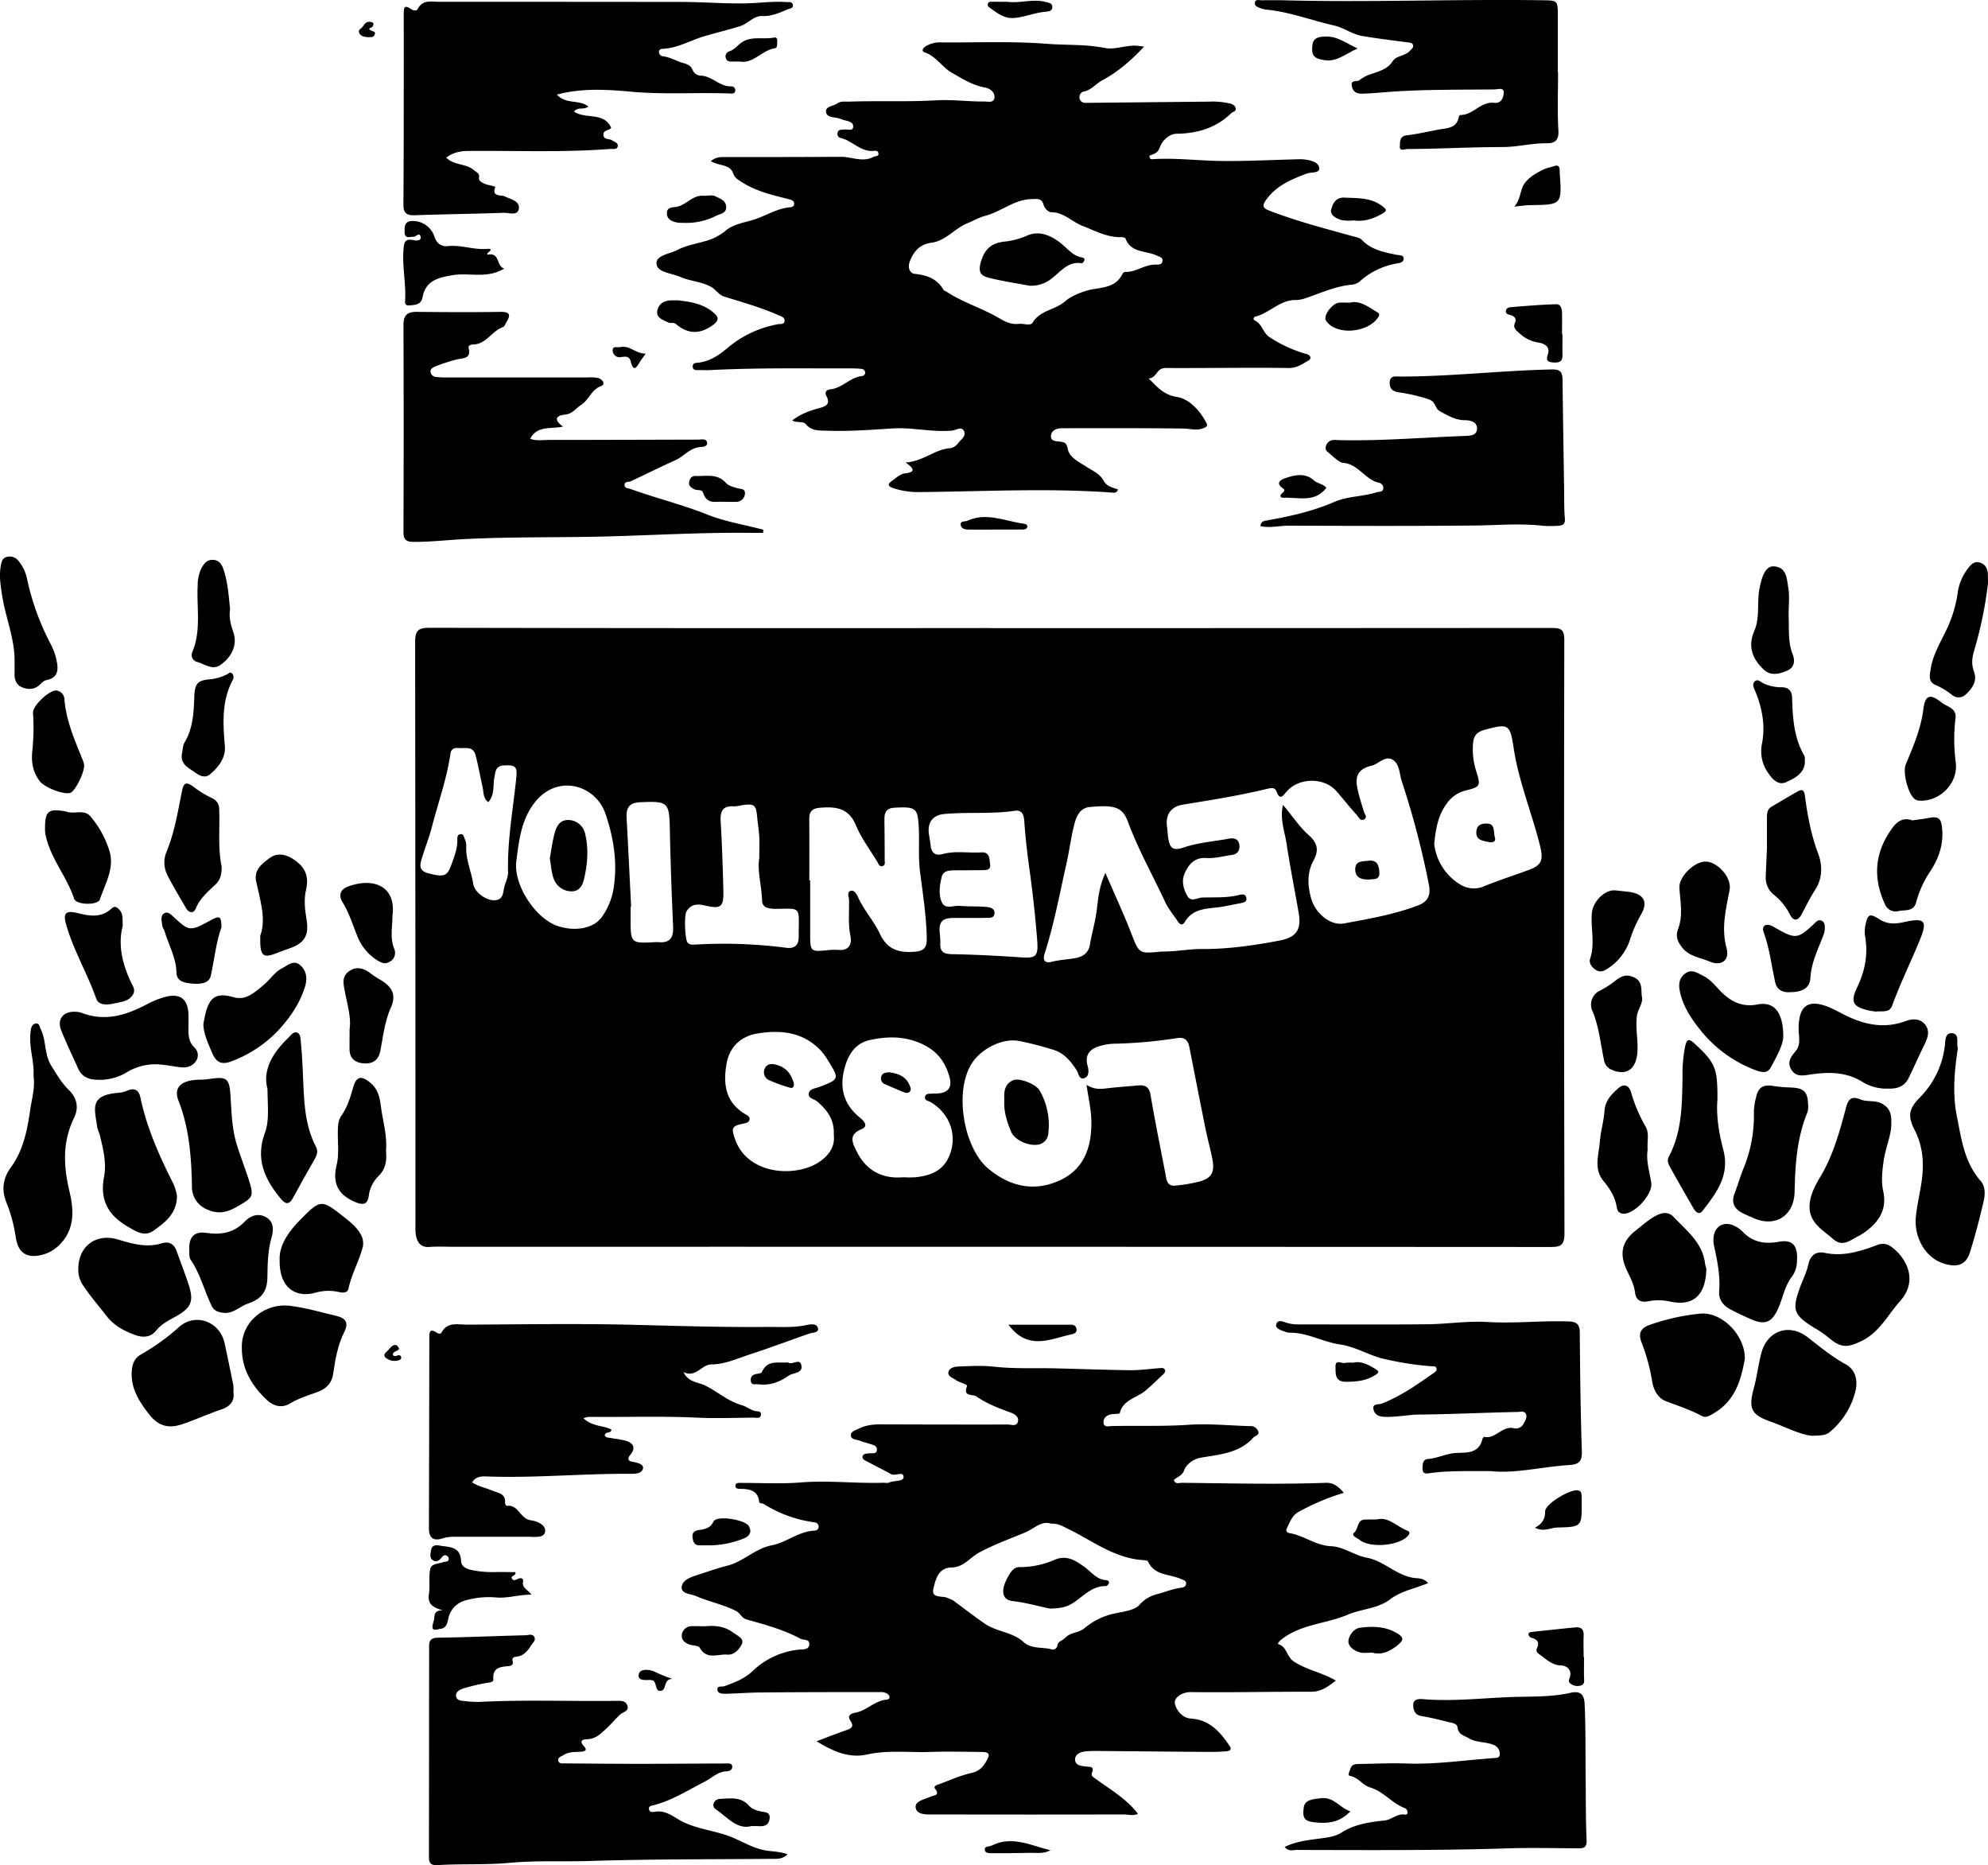 <svg xmlns="http://www.w3.org/2000/svg" viewBox="0 0 868.06 814.28"><title>loss</title><g id="Layer_2" data-name="Layer 2"><g id="Layer_1-2" data-name="Layer 1"><path d="M445.56,307.87q122.71,0,245.45-.08c4.16,0,5.51.7,5.5,5.39q-.25,129.46.08,258.94c0,5.69-2.15,5.93-6.57,5.93q-239.21-.13-478.4-.09c-3.5,0-7-.2-10.49.07-3.9.31-5.42-1.83-6.06-5.09a21.08,21.08,0,0,1-.2-4q0-127.47-.14-254.94c0-5.2,1.41-6.29,6.38-6.28q122.22.24,244.45.11ZM573.66,385c4.18,5,7.24,9.68,11.28,13.25,3.87,3.44,4.44,6.68,2.16,10.88-3,5.45-2.72,11-1.11,16.83,1.69,6.1,8.2,11.94,14.23,10.85,10.93-2,21.92-3.91,32.42-7.87,4.52-1.71,5.57-4.73,4.76-9a374,374,0,0,0-11.87-45.28c-1-3.12-.91-7.14-3.59-9.09-3.23-2.36-6.09,1.13-9.07,2.24-.16.05-.33,0-.49.09-5.46,1.38-7.35,4.09-6.26,9.65.67,3.42,1.79,6.75,2.76,10.11.36,1.22,1.75,2.67.39,3.61-1.77,1.2-2.6-1-3.47-1.93-3-3.31-5.8-6.83-8.73-10.23-5.44-6.29-16.77-6.1-22.07.41-1.47,1.81-2.79,3.31-4,0-.79-2.11-2-2-3.92-1.56-12.3,3-24.8,4.95-37.28,7-5.13.86-7.51,4.49-6.75,9.63.25,1.65.26,3.33.52,5,.75,4.66,2.33,5.53,6.89,4,6.34-2.13,13-2.59,19.55-3.79,1.94-.36,4.2-.18,4.58,2.59.36,2.57-.75,4.18-3.41,4.53-3.63.49-7.3,1.55-10.88,1.31-5.24-.36-7.7,2.68-9.49,6.55-1.57,3.38-.64,7,1.14,10.06,1.61,2.8,4.25.73,6.39.66,5.47-.2,11,.24,16.39-1.19,1.14-.31,2.51-.37,2.9,1.1.49,1.79-.83,2.22-2.26,2.5-2.6.51-5.19,1-7.79,1.51-5.94,1.09-12.86.16-16.72,6.65-1,1.64-2.06,1.37-3,0-1.94-2.9-4.24-5.65-5.7-8.78-5.38-11.58-11.68-22.73-16.14-34.75-2.38-6.43-5.56-7.62-16.67-6.58-4.65.44-6,4.44-6.94,8.13-1.32,5.3-2,10.77-3.18,16.1-3,13.3-5.46,26.74-9.63,39.76-1,3.08.26,4.31,3.1,3.59,3.4-.87,6.89-1,10.31-1.61,3.81-.71,5.8-2.59,6.37-5.92.9-5.23,2.43-10.33,3.05-15.64.56-4.89,1.06-9.92,3.7-15.65,4.06,9.42,7.9,17.68,11.2,26.14,3.55,9.12,3.34,9.2,13,8.24.49-.05,1,0,1.49-.05,5.53,0,10.92-1.13,16.56-1.09,11.2.07,22.53-1.55,33.67-3.67,7.45-1.42,9.76-4.67,8.46-12.2-1.76-10.17-3.8-20.3-5.33-30.5C574.35,396.39,572.28,391.32,573.66,385ZM487.89,507.26c3.35,2.08,5.94,1.87,8.62,1.55,4.62-.55,9.27-.86,13.9-1.28,3.07-.28,4.83.59,5.43,4.12,1.95,11.46,4.27,22.85,6.47,34.27.49,2.58.56,5.71,4.41,5.34a70.67,70.67,0,0,0,9.81-1.62c5.89-1.42,7.48-4,6.29-10.1-.84-4.23-2-8.39-2.87-12.61-2.43-12-4.78-24.07-7.14-36.11-.56-2.85-1.89-4.43-5.15-4a206.5,206.5,0,0,1-26.75,2.47,24.64,24.64,0,0,0-8.33,1.38c-3.57,1.34-5.44,3.93-4.24,8.21.48,1.74.89,4.51-1.26,5.39-2.44,1-2.62-2-3.47-3.31-2.48-3.87-5.34-7.38-9.74-8.85a143.34,143.34,0,0,0-15.18-3.95c-6.87-1.48-15.68,2.8-20,8.47-9.16,12-4.58,37.87,6,46.94,8.4,7.17,18.29,10.35,29.19,6.36,11.71-4.27,16-13.48,16.13-25.42C490.13,519,488.83,513.72,487.89,507.26ZM366.85,418h.37c0,7.66,0,15.32,0,23,0,8.25,0,8.23,8.1,7.43a26.92,26.92,0,0,1,4.49-.07c4.59.34,5.67-2.87,5-6.08-1.11-5.33-.46-10.62-.63-15.91-.05-1.32-1.1-3.45.91-3.84,1.49-.29,2.5,1.6,3.09,2.91,2.56,5.64,6.86,10.28,9.45,15.82,3.09,6.59,7.75,8.36,14.71,7.93,4.79-.29,5.88-1.86,5.79-6.23-.21-9.67-1.72-19.19-2.94-28.74-.95-7.49,0-15-.78-22.44-.58-5.4-2.06-6-10.41-5.51-4.45.25-4.4,3.12-4.35,6.28q.11,8.24.11,16.49c0,.94.36,2.22-.78,2.66-1.53.58-1.91-.94-2.47-1.86-3.18-5.27-7-10.29-9.32-15.91-3.22-7.76-9.09-8.21-15.91-7.62-3,.26-4.5,1.55-4.46,4.73C366.9,400,366.85,409,366.85,418Zm69.71,16.4v0h-7c-4.73.11-6.17,1.73-5.78,6.46a30.68,30.68,0,0,1,.26,4.48c-.22,3.66,1.32,4.8,5,4.87,9.94.18,19.89.68,29.82,1.37,6.79.47,8-.15,7.52-7-.78-10.25-1.9-20.49-3.3-30.68-1-7.09-1.84-14.15-2.33-21.29-.15-2.2-.43-5.56-4.14-5-10.24,1.52-20.57.47-30.82,1.4-5.14.46-7.54,3.9-6.68,9,.27,1.63.54,3.27.73,4.92.38,3.2,2.21,4.4,5.21,3.58,5.58-1.54,11.24-.37,16.85-.74,3.87-.26,3.54,2.95,3.89,5.16.43,2.77-1.95,2.58-3.75,2.61-4.16.08-8.32,0-12.49.09-2.1,0-4.31.49-4.86,2.72-.92,3.71-1.54,7.78.06,11.27,1.47,3.19,5.09,1.26,7.73,1.5,4,.37,8,.11,11.95.51,1.41.14,3.62.68,3.25,3-.32,2-2.2,1.69-3.64,1.72C441.56,434.44,439.06,434.4,436.56,434.4ZM407.85,547.61a50.19,50.19,0,0,0,5.39,0c6.18-.7,11.66-2.51,14.52-8.85,4-8.89.79-18.8-8-24-.94-.56-2.58-.58-2.4-2.1.21-1.83,1.92-1.43,3.16-1.56.83-.1,1.67,0,2.5-.07,4.49-.36,6.24-2.72,5.08-7-1.47-5.48-4.33-10.11-9.23-13.09-8.09-4.93-16.94-5.22-25.87-3.16-5.28,1.22-8.42,5.11-10.12,10.12-3.12,9.2-1.87,17.26,6.09,23.7,1.55,1.26,3.95,3.68.7,5-5.88,2.43-4,6-2.18,9.66C391.71,544.81,398.82,548.4,407.85,547.61Zm-30.32-18.47c.36-6.63-2.86-10.93-7.39-14.72-1.27-1.06-4.06-1.31-3.48-3.6.47-1.89,2.9-2,4.56-2.64,8.73-3.3,8.85-3.51,3.78-11.55a26.54,26.54,0,0,0-3.54-4.78c-7.68-7.69-17.1-8.67-27.28-7C337,486,332,490.72,330.73,497.92c-1.59,9-.54,16.94,8.14,22.14.95.57,2.32,1.17,1.79,2.6-.43,1.19-1.75,1.34-2.92,1.59-4.79,1-5,2-3.31,6.78,5.53,15.6,26.16,16.62,36.31,10.18C375,538.5,378.21,534.51,377.53,529.14ZM639.71,402.08a23.93,23.93,0,0,0,11.45,17.78,11.24,11.24,0,0,0,10.54.61c6.31-2.54,12.8-4.64,19.2-7,5.63-2,6.57-4.3,5.08-10.32-3.57-14.49-9.41-28.34-11.63-43.23-1.54-10.29-2.43-10.4-12.49-7.7-3.51.94-5,2.64-5.21,6.15a31.51,31.51,0,0,0,1.5,12.28c1.92,6,1.62,6.58-4.68,8.09a14.39,14.39,0,0,0-8.39,5.85C641.37,389.64,640.37,395.52,639.71,402.08ZM239,408.9c-1.79,10.49,8,25.44,17.61,28.88,7.46,2.66,16,1.45,19.69-3.87a29.39,29.39,0,0,0,4.9-11.38c2.08-11.51.34-22.84-3.39-33.68-4.34-12.62-21.07-17.54-30.94-4.76C241.41,391.19,240.24,399.1,239,408.9Zm-12.35-25.07c-2.33-1.76-1.95-4.28-2.44-6.46-1.06-4.69-1.89-9.44-3.11-14.09-1.07-4.08-4.65-2.83-7.5-3.06-1.93-.16-3.15.38-3.47,2.55-1.59,11-5.42,21.5-8.18,32.24-1.13,4.37-2.83,8.5-4.1,12.77-.79,2.63-2.16,5.85,2.55,7.09,6.69,1.76,8.25,1.45,10-3.31,1.32-3.59,2.76-7.14,2.76-11.07,0-1.09-.17-2.58,1.48-2.67,1.25-.07,1.41,1.25,1.76,2.12a7,7,0,0,1,.67,2.87c-.39,5.78,2.11,11,3,16.6.6,3.88,5.85,7.61,9.69,7.25s3.28-4,4.1-6.5c.62-1.89,1.49-3.86,1.44-5.78-.34-13.85,2.18-27.43,3.6-41.12.53-5.09-.44-5.69-5.46-5.45-3.64.18-3.63,2.72-4.09,5.15C228.63,376.58,229.56,380.62,226.67,383.83ZM345,408.26c0-3.88.12-6.54,0-9.2s-.64-5.59-.89-8.4c-.5-5.7-1.16-6.26-6.72-5.48a16.7,16.7,0,0,1-3.45.5c-5.15-.37-6.06,2.37-5.79,6.84.6,9.94.93,19.91,1.16,29.86.17,7.19-.93,8.24-7.94,6.61-3.57-.83-6.2-.65-8.13,2.51-1.17,1.92-.65,12.48.46,13.68.91,1,2.08.9,3.24.85a212.32,212.32,0,0,1,39.77,1.38c3.43.49,5.51-.9,5.5-4.6,0-13.88,1.62-12.45-10.45-12.39a11.26,11.26,0,0,1-2.95-.38,3.11,3.11,0,0,1-2.58-3.18C346,420.24,344.06,413.73,345,408.26Zm-55.91,21.29h-.28v5c0,11,0,11,11,10.4a6.68,6.68,0,0,1,1,0c5,.53,6.8-1.77,6.57-6.72-.64-14.09-1.15-28.19-1.43-42.3-.23-12-.66-12.6-12.81-12.06-4.8.21-6.34,2.16-6.06,7C287.78,403.75,288.39,416.65,289.05,429.55Z" transform="translate(-13.46 -33.63)"/><path d="M515,198.85c3.89,3.82,6.51,7.15,12.32,8.07,5.45.86,10.2,6,13,11.55.64,1.27-.39,1.69-1.37,2.09-2.93,1.2-5.84.2-8.78.17-17.66-.23-35.32-.15-53-.14-2.37,0-4.64.93-4.81,3.38s2.49,2.26,4.16,2.5c2,.29,2.69.68,3.18,3.16.75,3.8,4.94,5.68,7.91,7.64s6.1,3.12,7.88,6.41c1.26,2.33,3.87,2.83,6.12,3.64a1.8,1.8,0,0,1-2.06,1.41c-28.25-2.11-56.52-.5-84.78-.27a34.22,34.22,0,0,1-11.28-1.72c-2.48-.83-2.56-1.8-.44-3.24,1.78-1.21,3.35-2.94,5.55-3.2,3.75-.44,5-1.5.27-4.74,7.89-.52,12.85-5.89,19.66-6.26a5.36,5.36,0,0,0,3.25-2.15c1.16-1.52,3.49-3,2.74-5-1-2.74-3.51-.71-5.27-.54-8.68.84-17.2-1.47-25.89-.93-9.44.58-18.88,1.33-28.36,1-3.49-.14-7,.33-9.64-2.82-1.29-1.54-3.55-.41-6-1.64,3.79-3,7.92-4.33,12-5.46,3-.83,4.69-1.85,3-5.1-1.06-2,.06-2.87,1.77-3.06,5.14-.56,8.5-5.2,13.61-5.79a1.5,1.5,0,0,0,1.5-1.65,1.77,1.77,0,0,0-1.76-1.49,44.63,44.63,0,0,0-4.48-.2c-20.48.05-41-.33-61.43.74-1.49.07-3,0-4.5,0-1.28,0-3.06.33-3.13-1.52s1.73-1.59,3-1.79c4.84-.75,8.49-3.25,12.3-6.44a46.78,46.78,0,0,1,22-10.29c1.08-.19,2.65.24,2.81-1.37s-1.39-2-2.6-2.52c-7.68-3.44-15.77-5.67-23.76-8.16-2.42-.76-3.52-2.94-5.54-4.13-4.26-2.49-9.25-2.52-13.65-4.46-3.74-1.65-10-1.93-10.37-5.62-.44-3.86,5.72-4.38,9.13-6.15,3.58-1.86,7.52-2.56,11.35-3.64a23.77,23.77,0,0,0,9.69-4.76c2.92-2.53,7.23-3.43,10.82-4.38,5.81-1.53,10.83-5.12,16.84-5.81,1-.11,2.2-.17,2.27-1.45.07-1.44-1.11-1.82-2.32-2.12-7.27-1.84-14.59-3.47-21-7.77-1.53-1-2.62-1.55-3.34-3.58-1.41-4-6.2-3.13-9.73-5.25a7.46,7.46,0,0,1,4.68-1.8c17.41,0,34.82,0,52.23-.11,4.72,0,9.44,2.57,14.18,0,.79-.42,2.28,0,2.1-1.48s-1.46-1.12-2.42-1.08c-5.57.27-9.08-4.53-14.09-5.67a1.82,1.82,0,0,1-1.31-2.36c.39-1.52,1.78-1.14,2.89-1.31,1.37-.21,3.62.79,3.88-1,.33-2.21-2-2.62-3.78-3.08-1-.24-1.87-.7-2.84-.91-2.07-.45-5.09-.38-5.22-2.79S377.29,80,379,78.82s3.53-.76,5.35-.82c12.64-.43,25.28.16,37.94-.57,6.84-.39,13.9.56,20.88.51,1.66,0,4.29.78,4.53-1.7.22-2.33-1.94-4-4.09-4.39-5.41-.95-9.85-3.79-14.47-6.42-4.3-2.46-6.84-7.11-11.73-8.87-2-.71-.81-2.08.49-2.87a12.32,12.32,0,0,1,6.71-1.55c15.33.14,30.72-.59,46,.62,8.37.66,16.85.13,25.24,1.81,4.69.94,9.75-1.55,14.76-.9L513,54c-5.6,6-11.33,11-18.34,14.75-2.72,1.44-4.64,4.27-8.09,4.85a2.56,2.56,0,0,0-1.64,3.26c.72,2,2.59,1.68,4.25,1.66L541.63,78a31.91,31.91,0,0,1,8.93.85c1.14.31,2.3.84,2.47,2.17s-1.25,1.34-1.92,2c-6.65,6.48-14.76,8.88-23.88,9-3.6.06-6.54,3.55-7.31,5.9-1,2.92-2.92,2.85-4.5,3.71-.1,1.13.41,1.56,1.12,1.51,10.05-.67,20,.64,30.05.77,11,.14,21.95-.45,32.92-.72a23.09,23.09,0,0,1,3,0c2.86.32,6.58,1,7,3.69.35,2.52-3.62,1.8-5.61,2.57-6.65,2.58-13.09,5.19-17.51,11.33-2.09,2.9-1.39,3.78,1.55,4.9,12.33,4.73,25.09,8,37.79,11.52a4.84,4.84,0,0,1,2.22,1c4.14,4.46,9.72,5.53,15.28,6.67,1.25.26,3.14-.05,3.13,1.68s-1.84,1.89-3.36,2.18a32.38,32.38,0,0,0-15.13,7.16,6.57,6.57,0,0,1-3.86,2c-6.12.51-11.78,2.79-17.48,4.85-2.36.86-4.67,1.9-7.21,1.86-7-.1-11.48,5.72-17.76,7.28-.71.17-1,1.32-.34,1.59,3.38,1.48,3.62,5.54,6.8,7.5a57.87,57.87,0,0,0,16,7.25c1.47.39,2.49,1.82.7,2.85-2.63,1.51-5,3.28-8.58,3.23-18-.26-36,.11-53.93,0C518.39,194.35,518.53,198.78,515,198.85ZM458.61,175c1.95-.11,4.82,1,5.74-.51,3.28-5.47,9.88-5.5,14.23-9.33,2.21-2,5.62-3.41,8.78-4.45,5.71-1.88,12.9-.56,16.25-7.56a1.62,1.62,0,0,1,1.2-.81c4.64.2,8.37-3.2,13-3.18,1.28,0,3,.22,3.25-1.52s-1.4-1.89-2.57-2.46c-4.66-2.23-11.24-1-13.6-7.47-.13-.36-1.19-.55-1.81-.54-6.21.17-11.42-2.78-17-4.94-4.58-1.78-8.07-5.91-13.49-5.94-1.4,0-3-1.63-3.46-3.3-.83-2.94-2.89-2.47-5.14-2.44-7.63.11-13.32,5.51-20.34,7.31-2.58.66-5.18,2.19-7.65,3.18-5.67,2.26-9.55,7.72-15.77,8.55-5,.67-7.64,3.52-9.44,8-1.18,3,0,5.38,2.08,5.6,5.37.58,9.78,2.07,12.56,7,.21.38.86.48,1.27.75,7.25,4.8,15.69,7.24,23.1,11.64C452.65,174.27,455.3,175.46,458.61,175Z" transform="translate(-13.46 -33.63)"/><path d="M370,793.85c4.57-1.72,8.67-3.33,12.82-4.78,2.17-.76,3.79-1.42,2-4.15s.82-3.3,2.4-3.61c4.81-.95,8.16-5.13,13.2-5.61,2.07-.2,1.72-1.79.3-2.72a5.49,5.49,0,0,0-2.84-.6c-17.31,0-34.63,0-51.94.17-5.24,0-10.47.46-15.71.56-1.41,0-3.48-.06-3.52-1.88s2.05-1,3.19-1.47c4.34-1.66,8.44-3,12.24-6.61a34.18,34.18,0,0,1,20.12-9.31c1.77-.18,4.21.21,4.55-2.07.4-2.7-2.43-1.94-3.89-2.73-7.43-4-15.53-6.13-23.58-8.41-2-.57-2.67-2.75-4.57-3.71-5.6-2.83-11.78-4-17.46-6.48-2.31-1-6.4-.91-6.19-3.9s3.75-4.29,6.66-5.22c4.43-1.42,8.83-3,13.33-4.15,7-1.77,12.09-7.48,19.24-8.85,6.45-1.24,11.69-6,18.46-6.41,1.05,0,2-.41,2.1-1.65a1.91,1.91,0,0,0-1.84-2,55.18,55.18,0,0,1-22.12-8c-.63-.4-1.91-.08-2-1.06-.61-4.91-4.15-5.45-8-5.55-1,0-2.36,0-2.36-1.22,0-1.64,1.62-1.37,2.7-1.38,8.57,0,17.18.49,25.7-.19,12.08-1,24.09.51,36.14.12.83,0,1.79.26,2.47-.06,2.18-1,6.39-.38,6.4-2.37,0-2.85-3.59-.33-5.4-1.31-3.78-2.05-7.62-4-11.41-6-.74-.39-1.39-1.06-1-2,.5-1.11,1.63-.92,2.6-1.08,1.34-.22,3.45.55,3.57-1.62.09-1.79-1.82-2.12-3.24-2.57s-2.89-.81-4.28-1.36-3.88-.33-3.84-2.42c0-1.73,2.26-2.2,3.7-2.92,3.06-1.54,6.36-1.8,9.74-1.78q27.48.11,55,.07c1.6,0,4.13,1.1,4.55-1.54.33-2.09-1.76-3.15-3.45-3.76-5.16-1.88-10.29-3.85-14.82-7-1.54-1.06-5.9.3-4-4.45.34-.86-3.35-1.52-4.9-2.68-1.26-.94-3.56-1.53-3.24-3.37.35-2,2.71-2.46,4.43-2.53,5.15-.19,10.38-.51,15.48.08,9,1,18,.51,26.95.73,11,.27,22,.69,32.93.81,4.13,0,8.27-.6,12.41-.9.8-.06,1.75-.26,2.26.57s-.13,1.6-.71,2.16c-2.58,2.43-5.11,4.9-7.83,7.19-3.68,3.09-9.69,3.84-11.07,9.7-.11.44-2.44.31-3.73.52-2.07.34-3.52,1.7-3.37,3.69.16,2.17,2.3,1.48,3.62,1.45,11.15-.24,22.29.21,33.46-.55,8.92-.62,17.94.36,26.91.58a3.47,3.47,0,0,1,3.54,2.26c.59,1.78-1.39,1.89-2.19,2.79-6.19,6.9-14.86,7.31-23.06,8.77-3.45.62-6.3,3.2-7.06,5.37-.94,2.71-3.12,2.89-4.51,4.36.67,2,2.26,1.19,3.36,1.2,21,.2,42,.78,63,0,3.36-.11,5.5,1.6,7.82,4.38a100.71,100.71,0,0,0-19.69,8.29c-3,1.61-3.9,4.72-5.28,7.45-.42.82.25,1.67,1.19,1.83,6.36,1,11.47,5.47,18.38,5.74,5.19.21,10.14,4,15.42,5,7.54,1.42,12.8,7.6,20.38,8.8,1.93.31,4.38-.08,6.43,2.3-5.68,2.4-11.73,3.39-16.48,7-5.53,4.24-12.58,4.2-18.59,6.77-9.5,4.06-20.48,4.1-28.95,10.83-.83.66-2,1.86-1.25,2.11,3.68,1.21,3.47,5.4,6.55,7.46,5.65,3.76,12.34,4.83,18.45,8.39-3.46,2.6-6.37,4.88-10.78,4.87-17.49-.06-35,.37-52.47.15-4.23-.06-7.46,2.61-7.07,4.89.44,2.57,3,6.41,7,6.67,8.16.53,12.83,5.81,16.94,12,1.05,1.56,0,2.16-1.3,2.27-2.49.2-5,.31-7.48.29-16.33-.11-32.65-.28-49-.42-1.5,0-3,0-4.5.11-2.46.17-5.19,1-5.23,3.6s2.77,2.87,4.94,3.1c1.68.17,3.6-.07,2.44,2.71-.59,1.41.61,1.9,1.59,2.63,6.35,4.68,13.35,8.59,18.49,15.29-2.11,1-4.25.28-6.28.28q-40.49.09-81,0h-1.5c-3.16,0-7.58.35-8.24-2.77s3.83-3.76,6.46-5c1.42-.65,4.29-.45,2-3.41-.67-.86.08-1.45,1-1.77,5-1.77,9.87-4.07,15-5.2,3.92-.86,5.59-3.54,7-6.35s-1.27-2.76-3-2.78c-7.5-.09-15-.27-22.5,0-9.1.26-18.22-.9-27.31,1.12C384.17,801.36,377.26,798.27,370,793.85Zm102.42-95c-4.31-1.43-7.38,2.18-11.12,3.75-6.85,2.88-13.91,5.38-20.4,8.92-3.94,2.15-6.69,6.37-11.85,6.44-5.95.09-7.09,5.33-8,9.22-1.1,4.63,4.08,2.9,6.36,4.19a18.79,18.79,0,0,1,2.27,1c4.54,3.37,9,6.81,13.68,10.06,5.27,3.7,12.15,3.67,16.92,8,3.57,3.28,8.15,2.15,12.22,3.26a2,2,0,0,0,2.66-1.61c.29-2,2.26-2.15,3.19-3.19,2.44-2.69,6.12-2.26,8.75-4.48a29.7,29.7,0,0,1,12.7-6.27c3.91-.9,8.86-1.29,11.21-3.85a14.82,14.82,0,0,1,7.94-4.72c3.32-.92,6.54-2.23,10-2.71,1.12-.15,2.48-.39,2.42-2,0-1.22-1.15-1.34-2.06-1.77-5-2.36-11.68-1.4-14.6-7.75-.24-.53-1.81-.55-2.78-.63-12-1-21.46-8.34-31.73-13.41C477.73,700.18,475.69,698.66,472.44,698.86Z" transform="translate(-13.46 -33.63)"/><path d="M311.91,632.67c2.11,4.5,6.25,4.32,9.3,5.79,5.49,2.64,10,6.92,16.09,8.63,1.85.52,3.69,2,5.77,2.56,1.06.27,2.76-.08,2.66,1.53-.13,2-2,1.36-3.17,1.37-8.33.08-16.67.39-25,0-15.66-.74-31.31-.15-47-.33a11.92,11.92,0,0,0-2.37.56c3.71,3.61,8.35,3.14,12.18,4.89.21,2.07-2.87.62-2.82,2.79.17.15.47.62.84.69,2.61.5,5.28.76,7.86,1.38,4,1,4.87,3.36,2.47,6.21-1.3,1.55-1.28,2.74,1,3.12,2,.34,4.87,1,4.5,2.86-.49,2.44-3.57,2.37-5.92,2.36-20.63-.11-41.22,1.89-61.86,1.17-2.45-.09-5-.25-6.83,2.55,2.68,1.81,5.81,2.34,8.63,3.56,2.56,1.1,6.2,1.24,5.74,5.56,0,.38.56,1.19.77,1.16,5.12-.74,5.8,5.69,10.45,6.28,2.56.33,6.94,2,6.23,5.2-.6,2.71-4.86,2-7.64,2-10.49,0-21,0-31.49,0a18.6,18.6,0,0,0-5.89.79c-3.8,1.2-5.67-.45-5.66-4.44q.12-41.73.17-83.47c0-2.26.34-3.89,3.08-2.07.72.49,1.84.85,2.24.07,2.57-4.88,7.16-3.46,11.07-3.48,24.49-.13,49-.53,73.47.09,19.54.49,39.07,1.11,58.6.9,5.45,0,10.95.36,16.38-.84,1.72-.38,4.35-.7,4.84,1.29.54,2.17-2.14,1.92-3.59,2.42-8.77,3-17.46,6.32-26.23,9.17-5.34,1.73-10.75,4.3-16.67,4.33C319.81,629.3,317.4,635.34,311.91,632.67Z" transform="translate(-13.46 -33.63)"/><path d="M256.63,74.92c3.95,4.45,9.75,2,13.74,5.22-2.09,1.67-4.53-.07-6.25,2.21,5,3.47,12.94,0,16.19,7-.73,1.42-3.39.92-3.37,3,0,2.45,2.48,1.68,3.74,2.53,1.07.73,2.87,1.09,2.5,2.67s-2.17,1-3.43,1.12c-20.45,1.57-40.94.69-61.41.86-3.57,0-6.89.5-10,2.93,3.4,3.5,8.62,2.43,12.05,5.47,1.13,1,2.62,1.26,2.2,3.22a1.78,1.78,0,0,0,.37,1.36c1.85,1.9,4.53,1.81,6.81,2.7-1.47,3.47.86,3.7,3.28,3.91a5,5,0,0,1,1.4.52c2.53,1.14,6.22,2,5.52,5.33-.64,3-4.28,1.49-6.56,1.57-12.95.45-25.9.61-38.85,1.06-3.61.12-5-.93-4.94-4.76.17-27.81.15-55.62.14-83.43,0-2.45.34-3.75,3-1.93,1,.69,2.49,1.21,3.13,0,2.17-4.1,5.9-3.07,9.26-3.07q52.71,0,105.42.06c9.62,0,19.23.82,28.83.62,5.8-.12,11.59-1,17.41-.56,1.09.07,2.64-.26,2.88,1.27s-1.41,1.51-2.4,1.94c-3.51,1.51-6.94,3.07-11,2.89-3.75-.17-6.06,3.27-9.61,4.4-5.78,1.84-11.76,3.14-17.53,5C314,51.84,309,54.52,303.43,54.9c-.95.06-2.2.05-2.24,1.4a2,2,0,0,0,2,1.94c3,.43,5.61,2.06,8.46,2.86,1.87.53,3.38,1.08,4.24,3a3.86,3.86,0,0,0,3.44,2.55c5,.08,8.32,4.89,13.45,4.68a1.7,1.7,0,0,1,1.72,2c-.24,1.34-1.51,1.15-2.42,1.12-14.11-.53-28.21.51-42.37-.73C278.92,72.74,267.87,71.94,256.63,74.92Z" transform="translate(-13.46 -33.63)"/><path d="M357.33,843.18c-2.18,2.24-4.56,2-6.85,2-26.31.25-52.64.08-78.93.92-11.81.39-23.68-.27-35.42.81-10.49,1-20.95.35-31.39,1-3.26.2-4-.82-4-3.81.08-30.15.06-60.31.1-90.47,0-2.47-.32-4.91,3.67-5,12.78-.18,25.56-.75,38.34-1.06,1.34,0,3.24-.92,4,.93.58,1.38-.81,2.42-1.49,3.51-1.43,2.3-3.09,4.37-6,4.86-1.13.19-2.5.15-2.06,2s-.86,2.08-2,2.19c-3.61.33-6.87.7-6.41,5.78.12,1.42-2,1.33-3.28,1.6a81.2,81.2,0,0,0-10.07,2.44c-1.28.45-3.42,1.44-2.87,3.56.45,1.74,2.29,1.72,3.77,1.86a46.55,46.55,0,0,0,6.46.36c19.81-1,39.64-.2,59.46-.45,2,0,4.3-.32,5.06,2.13s-1.89,2.66-3.11,3.78c-2.19,2-4.05,4.36-6.29,6.38-2.44,2.2-4.4,4.24-7.91,4.44-1.28.07-4.41.09-1.58,3.18,1.9,2.07-.56,2.25-1.89,2.32-2.51.12-5,0-7.23,1.49-.89.61-2.47.87-2.2,2.35s1.8,1.21,2.9,1.22c10.81.1,21.63.2,32.45.2,12.65,0,25.3-.12,37.95-.15,1.1,0,2.62-.26,2.69,1.41.06,1.45-1.36,2-2.43,2-4,.15-6.5,3-9.7,4.58-7.18,3.65-14,8.06-21.95,10.16-1.08.29-2.6.3-2.25,1.95.25,1.21,1.59,1.17,2.52,1,5.22-1,9,3,13,4.74,6.93,3.13,14.41,3.66,21.28,6.61,4.83,2.08,9.39,4.91,14.94,5.64C351.22,842,354.14,842.06,357.33,843.18Z" transform="translate(-13.46 -33.63)"/><path d="M346.64,266.26c-2,0-3.94,0-5.91,0-20.64-.21-41.25,1-61.87,1.57-20.8.54-41.62.11-62.4,1.15-7.45.37-14.87,1.27-22.37,1.23-3.47,0-4.48-1.09-4.46-4.58q.18-45,0-90c0-4.49,1.69-5.88,5.85-5.84,12.17.12,24.33.19,36.49,0,4.45-.07,4.48,1.54,2.54,4.61-.44.7-.75,1.81-1.36,2-4.87,1.63-7.27,7.41-12.95,7.63-1,0-2.4.34-2.12,1.53,1.17,4.84-2.33,4.32-5.17,5a79.54,79.54,0,0,0-9.45,3.08c-1,.39-2.23,1.13-2,2.56a2.65,2.65,0,0,0,2.54,2,33.45,33.45,0,0,0,4.48.23l61.91,0a14.51,14.51,0,0,1,4.44.29c1.77.59,3.23,2.65,1,3.51-4.22,1.57-5.19,6-8.69,8.23-2.29,1.43-3.72,3.9-7,4.19s-5.49,1.86-.84,5.23c-5.45,1.17-11.33-.57-14.32,5.33,2.79,1,5.45.49,8,.49,21.83,0,43.65-.09,65.48-.14,1.42,0,3.47-.6,3.75,1.36.23,1.67-1.88,1.82-3,1.9-4.49.31-7.06,4-10.78,5.7-6.59,2.94-13,6.18-19.57,9.22-1,.46-2.69,0-2.69,1.59s1.61,1.43,2.65,1.8c11.09,4,22.63,6.81,33.52,11.17,8,3.19,16.32,4.41,24.47,6.63Z" transform="translate(-13.46 -33.63)"/><path d="M574.39,840c5-2.46,10.25-3,15.3-3.68,3.35-.45,6.73-.83,9.49-2.58,5.82-3.72,12.33-4.61,18.89-5.31,3.13-.33,5.3-3.11,8.88-2.58,1.78.27,1.16-2.37,0-2.79-5.68-2.07-9.42-7.37-15.24-9.05-3.34-1-5.11-4.37-8.69-5-1.38-.26-.24-2,.05-3.05.56-2.09,2.22-2.18,4-2.2,6.82-.08,13.65-.45,20.46-.2,12.83.47,25.48-1.48,38.22-2.37,1.21-.08,2.49,0,2.59-1.61a4.13,4.13,0,0,0-2.91-4.22c-3.37-1.37-7.2-.82-10.53-2.79-2.1-1.25-4.59-1.5-5-4.75-.21-1.83-2.51-2-4.07-2.38-3.87-1-7.75-1.94-11.68-2.59-2.86-.47-3.52-2.53-3.6-4.65-.11-2.93,2.55-2.88,4.39-2.73,13.62,1.13,27.2-.66,40.77-1,7.66-.18,15.58,0,23.26-1.73,3.66-.82,6.19-.24,6.42,4.79.49,10.31.31,20.6.43,30.91.12,9.47,0,19,.43,28.42.18,3.59-1.35,3.75-4,3.73-10-.05-20-.3-30,0-30.94,1-61.89.76-92.83.71C577.93,841.33,576.17,842.06,574.39,840Z" transform="translate(-13.46 -33.63)"/><path d="M563.84,263.34c.15-1.9,1.37-2.24,2.45-2.43,10.27-1.81,20.29-4,30-8.23,5.54-2.39,12.3-2.22,18.33-4.13,1.07-.34,2.52,0,2.83-1.44a2.33,2.33,0,0,0-1.77-2.71c-6.13-1.21-9-8.22-15.87-8.72-1.64-.11-4.68-3.14-6.91-5-1.22-1-.58-4,2-4.84a7.66,7.66,0,0,1,2.49-.07c18.64.49,37.21-1.16,55.81-1.81,2.39-.09,5.27-.26,5.2-3.31,0-2.78-2.85-3.57-5.21-3.56-4.27,0-7.67-2.1-11.15-4-2-1.11-1.64-4.18-4.77-5.14A75.23,75.23,0,0,0,624.81,205c-2.64-.34-4.55-1.15-4.54-4.17,0-3.5,2.72-2.8,4.72-2.8,22.12,0,44.11-2.66,66.22-3.1,3.92-.08,4.49,1.57,4.53,4.67q.3,23.46.69,46.94c.07,4.47-.07,9,.33,13.41.24,2.75-1.14,3.16-3.15,3.23a44.65,44.65,0,0,1-6.44,0c-9.9-1.13-19.78-.22-29.68-.12-27,.27-54,.16-81,.08C572.31,263.07,568.09,264.28,563.84,263.34Z" transform="translate(-13.46 -33.63)"/><path d="M664.48,675.89c-10.08.08-18.39-.26-26.65.9-1.46.21-3.16.51-3.22-1.85,0-1.9,0-4.14,2.33-4.32,4.34-.34,8.18-2.5,12.62-2.66s9.71.25,11.17-6c.09-.42.68-1.1.92-1,4.93,1,7.77-5,12.83-3.77a3.8,3.8,0,0,0,4.27-2c.65-1.28,1.68-2.72,1-4.22s-2.37-.91-3.6-.89c-14.3.27-28.59,1-42.91,1.13-5,.06-10.14,1.22-15.32,1-2.62-.1-4.35-1.13-4.74-3.39-.46-2.56,2.31-1.87,3.58-2.37,8.26-3.22,15.41-8.27,22.59-13.29.82-.57,1.79-1.13,1.25-2.34-.42-.93-1.42-.64-2.21-.69a138.42,138.42,0,0,1-20.59-3.22c-6.37-1.44-12.53-5.35-19.19-6.3-7.57-1.08-14.33-5.27-22.11-5.13a5.81,5.81,0,0,1-1.94-.44c-1.7-.61-4.26-1.32-3.83-3.17.55-2.38,3.07-1.21,4.65-.69a18,18,0,0,0,5.91.67c18.45,0,36.9.11,55.35-.06,8.75-.09,17.54-1.49,26.23-1,11.8.73,23.52-.62,35.28-.25,3.51.11,5.09,1,5.12,4.79.13,17.3.34,34.59.9,51.88.15,5-1.59,5.8-6.22,6.09C686.2,674.14,674.6,677.08,664.48,675.89Z" transform="translate(-13.46 -33.63)"/><path d="M693.79,65.16c0,8.49-.36,17,.15,25.47.26,4.27-1.69,5.61-5,5.55-6.54-.11-12.93,1.66-19.35,1.65-13.83,0-27.62.8-41.43.86-1.29,0-3.65,1.14-3.47-1.16.14-1.63-.31-4.45,3.06-4.83,4.59-.53,9.11-1.61,13.67-2.46,3.8-.7,8.21-.44,9.07-5.78a1,1,0,0,1,.71-.62c5.54,0,8.89-6,14.74-5.33,3.24.39,4.12-2.63,4.13-4.58,0-2.25-2.65-1.26-4.1-1.25-13.82.13-27.65,0-41.43.77-5.44.29-10.87.92-16.35,1.08-2.77.08-4.14-1.24-4.49-3.55-.42-2.7,2.39-1.49,3.45-2.4,4.28-3.66,11-2.9,14.42-8.22,1.65-2.52,5.5-2.24,7.57-4.59.67-.74,1.64-1.38,1.3-2.49s-1.5-1-2.5-1.17c-6.56-.87-13.13-1.67-19.65-2.76-4.4-.73-8-3.63-12.44-4.63-9.94-2.24-19.52-6-29.78-6.92a9.76,9.76,0,0,1-2.4-.67c-1.1-.4-2.43-.87-2.27-2.26.2-1.69,1.75-1.12,2.81-1.13,3,0,6-.05,9,0,37.87,1,75.74-.54,113.61,0,6.82.09,6.84,0,6.86,6.94,0,8.16,0,16.32,0,24.48Z" transform="translate(-13.46 -33.63)"/><path d="M868.36,491.27c-1.49,9.89-2.43,19.76-.43,29.74s3.23,20,10.28,28.08c2.26,2.58,2.1,6,1.39,9.09-1.72,7.39-3.64,14.75-5.89,22-1.73,5.59-5.29,7-11.38,5.14-8-2.42-13.23-11.32-12.3-20.53.78-7.74,3.25-15.23,3-23.16a32.8,32.8,0,0,0-3.4-14.38c-3.23-6.15-2.83-9.36,2-14.34a38.4,38.4,0,0,0,11.05-22.76c.23-2,0-6,3.46-5.38C869.22,485.33,867.57,489,868.36,491.27Z" transform="translate(-13.46 -33.63)"/><path d="M28.09,503.26c.36-5.4-1.42-10.56-1.44-15.89a21.83,21.83,0,0,1,.34-4.43c.22-1.13.79-2.34,2.14-2.47,1.61-.15,1.54,1.36,2.05,2.35,2.58,5.07,1.53,11.13,4.7,16.14,2.31,3.67,4.48,7.47,7.55,10.46,3.81,3.7,4.47,7.92,2.36,12.26-5.11,10.5-4.64,21-2,32.06,1.88,7.93,2.48,16.23-4,23a16.31,16.31,0,0,1-7.56,4.63c-7,1.93-11-.7-11.93-7.86a67.23,67.23,0,0,0-4.22-15.34c-2-5.42-1.29-10.2,2.21-15,5.42-7.42,7.1-16.3,8.39-25.17C27.4,513.15,28.86,508.28,28.09,503.26Z" transform="translate(-13.46 -33.63)"/><path d="M810.54,580.68c7.94,1.58,15.31-.75,22.65-3.5a6.12,6.12,0,0,1,6.12.78c6.72,4.92,11.8,14.78,3.86,23.68-5.35,6-9,13.57-16.72,17.38-6.53,3.21-9.27,3.11-14.84-1.64a43.86,43.86,0,0,0-5.75-3.93c-9.16-5.62-10.06-7.78-6.44-17.72,1.24-3.41,2.89-6.61,3.7-10.23S806.32,579.65,810.54,580.68Z" transform="translate(-13.46 -33.63)"/><path d="M47.65,588C47.5,577.7,55.39,571.9,65,574.78c6.12,1.84,12.4,3.7,19,1.69,3.26-1,5.48.21,6.62,3.44,1.71,4.81,3.56,9.57,5.16,14.42,2.46,7.46,1.19,10.24-5.46,14-3.11,1.75-6.36,3.3-8.75,6.3-2.15,2.7-5.36,3.09-8.64,2-5.06-1.77-9.63-4.13-13.07-8.6s-7.17-8.68-10.25-13.42A11.78,11.78,0,0,1,47.65,588Z" transform="translate(-13.46 -33.63)"/><path d="M775.34,626.92c-1.56,8.52-3.87,18.12-13.6,23.75-1.64,1-3.38,2.1-5.12,1.18-5-2.65-10.28-4.42-15.55-6.39-3.6-1.35-5.44-4.66-6.16-8.52a83.28,83.28,0,0,0-4.52-16.82c-1.52-3.7-1.16-6.5,3.43-8.06a93.34,93.34,0,0,1,22.25-4.92C765.27,606.36,775.52,616.49,775.34,626.92Z" transform="translate(-13.46 -33.63)"/><path d="M804.63,660.48c-5.6-.6-11.47-3.87-17.69-6.06-8.36-2.94-10.23-5.34-7.74-14.47,1.39-5.08,2-10.37,3.33-15.48,2.51-9.84,12.13-13.31,20.26-7,5.37,4.17,10.54,8.5,16.57,11.77,4.46,2.42,5.29,7.24,4.36,11.35a33.45,33.45,0,0,1-11.32,18.26C810.46,660.48,808.09,660.32,804.63,660.48Z" transform="translate(-13.46 -33.63)"/><path d="M119.05,622c-.25-11.27,10-19.68,21.19-18.25,6.95.88,13.55,2.84,20.28,4.44,3.81.91,5.3,2.92,3.32,6.86-2.86,5.69-4,12-4.87,18.18-.72,4.77-3.39,6.93-7.31,8.3s-8.08,2.71-11.87,5c-3.14,1.85-6.78,1.11-9.67-1.56C123.44,638.69,119,631.42,119.05,622Z" transform="translate(-13.46 -33.63)"/><path d="M115.38,641.13c.59,3.92-1.12,6.4-5.06,7.77-5.8,2-11.44,4.52-17.24,6.51-6.2,2.13-10.64.69-14.58-4.39-4.45-5.73-8.25-11.69-7.44-19.48.3-2.89,1.44-5.17,3.91-6.53a96.14,96.14,0,0,0,16.82-12.15c7.14-6.2,17.67-2.17,19.7,7.06,1.35,6.17,2.61,12.35,3.86,18.54A13.77,13.77,0,0,1,115.38,641.13Z" transform="translate(-13.46 -33.63)"/><path d="M838.22,508.9A20.16,20.16,0,0,1,826.74,506c-7.15-4.47-14.8-4.42-22.65-3.27-3.2.47-6.4,1.27-8.47-2.14-1.94-3.19-.15-5.63,1.87-8,2.54-3,1.29-6.72,1.33-10.09.1-10.16,4.49-13,14-8.82,1.51.68,3,1.43,4.46,2.21,8.94,4.77,18.12,7.26,28.18,3.57,2.85-1.05,6.1-1.33,8.38,1.24,2.44,2.76,1.49,5.83,0,8.83-2.39,4.91-4.62,9.89-7,14.82C845.11,507.89,842,509,838.22,508.9Z" transform="translate(-13.46 -33.63)"/><path d="M95.78,480.5c0,3.75-.57,7.51,2.73,10.61a4.53,4.53,0,0,1,.36,6c-1.51,2.11-3.8,2.69-6.2,2.5-2.81-.23-5.59-.88-8.4-1.14a24,24,0,0,0-15.34,3.24A22.72,22.72,0,0,1,55.11,505c-3.41-.19-6.07-1.59-7.53-4.85-2.49-5.59-5.2-11.1-7.43-16.79-1.87-4.78,1-8.24,6.14-8a9.65,9.65,0,0,1,2.94.5c10.44,4,19.82.81,29-4.1A37.23,37.23,0,0,1,85.17,469c6.91-2,10.51.74,10.6,8C95.79,478.17,95.78,479.34,95.78,480.5Z" transform="translate(-13.46 -33.63)"/><path d="M839.28,523.94c.23,4.92-2.53,10.64-3.36,16.74-.6,4.33-1.08,8.72-.17,12.91,1.65,7.59-1.39,12.9-7.07,17.28a22.89,22.89,0,0,1-3.77,2.44c-3.46,1.71-6.81,4.92-10.9,1.36-4.79-4.17-11-7.39-10.37-15.24.36-4.45,2.44-8.29,4.65-12,5.66-9.41,8.47-19.85,11.25-30.27,1-3.82,2.49-5.12,6.29-3.53,2.9,1.21,6.23.22,9.22,1.76S839.52,519.24,839.28,523.94Z" transform="translate(-13.46 -33.63)"/><path d="M90.74,555.75c-.1,7.93-5.34,11.66-10.26,15.19-4,2.84-7.78.25-11.48-1.93-8.36-4.92-12-11.57-10.12-21.51,1.17-6-.34-12.21-1.82-18.18-.32-1.29-1-2.51-1.19-3.81-1.15-8.15-3.42-13.79,9.5-14.79a12.71,12.71,0,0,0,3.87-1c3.16-1.33,4.92.13,5.52,3,2.8,13.46,8.38,25.83,14.54,38A23.59,23.59,0,0,1,90.74,555.75Z" transform="translate(-13.46 -33.63)"/><path d="M803,516.74a7.61,7.61,0,0,1-.34,2.55c-4.59,11.11-5.33,22.81-5.58,34.62-.23,10.73-8.68,15.88-18.37,11.33-1.65-.78-3.38-1.41-5-2.33-3.11-1.83-4.28-4.43-2.92-8s2.51-7.56,4-11.23a60.63,60.63,0,0,0,4.5-24.8,28.13,28.13,0,0,1,1-6.33c.94-4.48,3.51-5.52,7.63-4.77a67.31,67.31,0,0,0,7.92.66C801.36,508.76,802.92,510.37,803,516.74Z" transform="translate(-13.46 -33.63)"/><path d="M101.22,505c.57,0,2.24-.09,3.88-.33,7.26-1.07,8.53-.33,9,7.25.46,7.13.58,14.28,2.68,21.17,1.61,5.24,3.61,10.35,5.3,15.57,2.36,7.36,1.86,7.74-4.74,11.59-4.33,2.53-8.12,3.68-13.07,1.58a10.7,10.7,0,0,1-7-10.41c-.25-12.69-1.15-25.17-5.86-37.2C89.1,508.33,92.61,505,101.22,505Z" transform="translate(-13.46 -33.63)"/><path d="M763.38,513.79c-.59,6.87.63,14.48,2.57,21.85,2.93,11.13-3.06,18.88-9.12,26.69-1.49,1.91-3,.4-3.9-1.15-3.41-5.91-6.8-11.82-10.12-17.78-.8-1.44-1.57-3-.67-4.75,5.85-11,5.78-23,6-35a60.41,60.41,0,0,1,1.18-13.35c.67-2.8,1.45-3.45,3.85-1.26C762.44,497.56,763.47,499.78,763.38,513.79Z" transform="translate(-13.46 -33.63)"/><path d="M130.26,509.09c-2.24-8.23,2.18-15.72,9-22.28,1.15-1.11,2.35-3.06,4.06-2.31,1.52.67,1.37,2.91,1.54,4.48.41,3.8.57,7.63.77,11.45.61,11.58.25,23.31,5.86,34,.9,1.73.38,3.52-.6,5.23-3.23,5.62-6.42,11.27-9.52,17-1.63,3-3.19,2.85-5.23.4-7.09-8.48-11.27-17.42-7-28.88C131.18,522.75,130.29,516.66,130.26,509.09Z" transform="translate(-13.46 -33.63)"/><path d="M798.1,584.45a11.71,11.71,0,0,1-2.43,6.87c-2.9,3.92-3.72,8.83-5.62,13.23-2.81,6.5-5.86,7.81-12.37,4.9-3-1.35-6-2.72-8.95-4.33s-4.88-4.26-4.6-7.68c.54-6.74-.76-13.17-2.19-19.69-1.48-6.8,2.44-11.23,8-9.3a13.83,13.83,0,0,1,4.88,3.36c4.35,4.3,9.51,5,15.2,4C796,574.65,798.63,577.13,798.1,584.45Z" transform="translate(-13.46 -33.63)"/><path d="M758.52,588.29c-.49,11.31-6.13,15.72-15.95,13.56a23.27,23.27,0,0,0-9.44-.08c-3.27.62-5.34-.55-5.72-3.79-.44-3.76-2.29-6.9-3.8-10.22-3.11-6.87-1.89-12.22,4-16.82,3.12-2.45,6-5.19,9.71-6.93,2.68-1.26,5.1-1,6.9.88C749.93,571,757,576.24,758,585.49c.07.65.41,1.26.5,1.91S758.52,588.73,758.52,588.29Z" transform="translate(-13.46 -33.63)"/><path d="M792.13,486.31c-.14,3.55-2.82,8.57-5.55,13.48-1.57,2.82-4.45,1.83-6.75,1A56.09,56.09,0,0,1,755.66,483c-3.75-4.69-7-9.66-8.48-15.61-.78-3.21-.95-6.38,2-8.66s5.47-.27,7.9.9c2.86,1.38,4.94,3.86,7.1,6.17,4.54,4.85,9.66,7.74,16.75,6.36S792.14,475.39,792.13,486.31Z" transform="translate(-13.46 -33.63)"/><path d="M135.58,583.7c-.31-6.13,3.65-12.1,8.93-17.46,9-9.11,9.24-9.11,19.42-1.07,2.49,2,4.92,3.9,6.62,6.67a8,8,0,0,1,1.33,6.18c-1.62,6.23-4.92,11.89-6.27,18.26-.41,1.93-2.56,1.85-4.25,1.42a20.26,20.26,0,0,0-10.31.36C141.79,600.44,135.31,595.13,135.58,583.7Z" transform="translate(-13.46 -33.63)"/><path d="M96.1,579.11c-.21-5.37,2.16-8,7.49-7.21,6.49.93,12,0,16.78-5,2.51-2.61,6.09-3.86,9.55-1.67,3.18,2,3,5.53,2.14,8.56-1.64,5.68-1.76,11.42-1.83,17.24-.07,6.44-2.5,9.72-8.62,11.77-3.55,1.19-6.21,4.46-10.52,4-2.42-.25-4.25-.94-5.25-3.06-3.17-6.69-4.93-14-9.19-20.23C95.9,582.43,96.25,580.6,96.1,579.11Z" transform="translate(-13.46 -33.63)"/><path d="M102.26,480.8c1.77-10.53,3.92-14.51,13.43-11.75,5.09,1.48,9.08-2.24,12.82-5.33,2.82-2.32,4.77-5.62,8.11-7.35,2.43-1.26,5-3.74,7.73-1.51,3,2.41,3.4,6,2.27,9.61-2.26,7.32-6.52,13.43-11.63,19a54.58,54.58,0,0,1-19.7,13.23c-4.72,2-7.27,1.15-9.23-3.46C104.31,489.11,102.36,485,102.26,480.8Z" transform="translate(-13.46 -33.63)"/><path d="M785,404.41c0-5.14,0-9.47,0-13.8,0-1.89.13-3.68,2-4.78,3.83-2.24,7.62-4.55,11.5-6.71,2.11-1.18,2.79-.24,3.09,2,1.12,8.57,2.68,17,5.76,25.18,1.89,5,2,10.7-1.29,15.81-2.18,3.33-3.93,6.94-5.79,10.47-1.68,3.18-3.61,3.54-5.29.23a25.34,25.34,0,0,0-6.84-8.43,9.57,9.57,0,0,1-3.66-8.35C784.66,411.9,784.81,407.75,785,404.41Z" transform="translate(-13.46 -33.63)"/><path d="M110.26,412c0,3.37-.67,5.85-2.53,7.62-3.36,3.22-6.94,6.1-8.79,10.66-.87,2.16-2.9,2.12-4.19-.09-2.77-4.73-5.58-9.45-8.11-14.3a12.23,12.23,0,0,1-.52-10.24c3.61-8.67,5-17.84,6.87-26.91.75-3.77,2.23-3.54,4.63-1.84a47.11,47.11,0,0,0,8.47,5.21,5.1,5.1,0,0,1,3.09,4.78C109.49,395.54,108.55,404.22,110.26,412Z" transform="translate(-13.46 -33.63)"/><path d="M732.91,535.67c-.77,4.7.84,9.51,1.57,14.42s-7.22,13.63-12.2,13.43c-1.83-.07-2.62-1.25-2.88-2.88-.7-4.42-2.95-8-5.75-11.38-4.46-5.36-2.06-11.47-1.61-17.27.34-4.43,1.71-8.79,2-13.22s2.9-7.28,5.93-9.92c2.58-2.26,4.73-1.48,5.68,1.6a67,67,0,0,0,6.33,15C733.76,528.41,732.57,532,732.91,535.67Z" transform="translate(-13.46 -33.63)"/><path d="M182,536.24c.41,4.09-.08,7.84-3.53,11.14a14.67,14.67,0,0,0-4,8.42c-.5,3.5-2.23,4-5.21,2.9-8-3.09-10.78-8.21-8.82-16.37,1.14-4.75.46-9.6.54-14.4,0-2.54.09-5.11,1.53-7.18,2.61-3.77,3.93-8,5.14-12.3,1.42-5.14,3.75-5.36,7.78-1.86,4.19,3.62,4,8.7,4.83,13.21C181.19,525.13,182.49,530.55,182,536.24Z" transform="translate(-13.46 -33.63)"/><path d="M848.44,391.81c2.45-.36,4.76-.6,7-1.05,4.65-.91,5.68.14,6.08,5,.56,6.85-1.65,12.87-5.25,18.34a44.91,44.91,0,0,0-6.11,13.41c-1.13,4.36-5,3.22-7.78,3.91a5,5,0,0,1-5.78-2.87q-8.5-18.12,3.6-34C842.33,391.77,845.08,390.55,848.44,391.81Z" transform="translate(-13.46 -33.63)"/><path d="M33.12,395.19c0-7.25,1.43-8.46,8-7.48a8.09,8.09,0,0,1,1.46.32c3.39,1.17,7.72-1.24,10.4,2.07a42.45,42.45,0,0,1,8.45,15.68c1.88,7.27-2.13,13.9-4.37,20.56-.88,2.6-10.31,2.46-11.22-.29-3.25-9.94-10.65-18-12.59-28.45A16.94,16.94,0,0,1,33.12,395.19Z" transform="translate(-13.46 -33.63)"/><path d="M881.51,288.41a175.1,175.1,0,0,1-6,29.13c-.93,3.15-1.32,6-.14,9.2,1.58,4.23-.68,7.41-3.58,10.1a4.43,4.43,0,0,1-6,.17,33,33,0,0,0-7.19-4.34c-3.32-1.33-2.5-4.42-2.12-6.94.87-5.65,3.7-10.62,6.17-15.66a55.33,55.33,0,0,0,5.6-17.4,22.29,22.29,0,0,1,4.25-10.5c1.47-2,3-3.83,5.7-2.86,2.5.9,3.31,3.07,3.27,5.61C881.5,286.09,881.51,287.25,881.51,288.41Z" transform="translate(-13.46 -33.63)"/><path d="M758.19,409.78c5.33.06,11.5,7.08,10.52,12.29-1.61,8.46-3.77,16.68-1.35,25.53,1.45,5.3-2.31,8-7.33,5.86-4-1.75-8.79-2.13-11.88-5.93-2-2.48-3.25-4.9-2-8.18,2.32-6,1-12.06.61-18.15C746.5,416.32,753.36,409.73,758.19,409.78Z" transform="translate(-13.46 -33.63)"/><path d="M127.09,442.18c2.7-7.22,0-15.43-1.77-23.68-1.1-5.13,2.56-7.74,5.75-10.18,3-2.25,6.39-2,9.78,0,5.3,3.2,7.78,7.21,6.26,13.68-1,4.18-.56,8.59.18,12.92,1.24,7.18-.89,10.57-7.71,12.86-1.42.48-2.83,1-4.22,1.55C128.13,452.3,126.94,451.47,127.09,442.18Z" transform="translate(-13.46 -33.63)"/><path d="M832.74,475.28a28.66,28.66,0,0,1-3-.42c-7.21-1.63-8.45-3.68-5.33-10.22,3.4-7.13,4.84-14.39,3.44-22.21a13.65,13.65,0,0,1,.16-4.93c.95-4.82,1.92-5.22,6.14-2.49,3.35,2.16,6.8,2.06,10.52,1.23,9.16-2,10.63-.86,7.1,7.74-3.94,9.63-8.57,19-12.14,28.78C838.42,475.94,835.49,474.92,832.74,475.28Z" transform="translate(-13.46 -33.63)"/><path d="M19.82,322.27c.1-9.93-4-19.08-5.44-28.73-.67-4.31-1.37-8.52-.57-12.85.31-1.66.54-3.37,2.56-3.88a4.67,4.67,0,0,1,5,1.52,18.09,18.09,0,0,1,4,8.47,110.35,110.35,0,0,0,10.46,28.48,26.63,26.63,0,0,1,2.3,6.56c.88,4,.89,7.73-4.51,8.75-1.17.22-2.16,1.48-3.18,2.31-2.38,2-5.15,1.75-7.57.69-2.21-1-3.17-3.25-3.06-5.82C19.88,325.94,19.82,324.1,19.82,322.27Z" transform="translate(-13.46 -33.63)"/><path d="M67.06,437.76c-2.33,9,.1,17.93,4.53,26.57a3.77,3.77,0,0,1,.26,2.85c-1.6,3.56-5.22,3.84-8.39,4.52-2.93.63-6.85,1.14-8-2.15-3.93-11.12-10.1-21.33-13.24-32.72-1.27-4.62.21-5.78,5-4.59,5.32,1.34,10.44,2.25,15-2,1.51-1.41,2.72-.28,3.72,1C67.28,433,66.9,435,67.06,437.76Z" transform="translate(-13.46 -33.63)"/><path d="M233.67,150.87c-7.69,4.62-15.29,1.67-22.53,2.89-6.29,1.06-11.81,2.28-13.18,9.69-.61,3.27-3.28,3.31-5.79,3.52-1.19.1-1.93-.37-1.84-1.68.53-7.52-1.26-15-.7-22.52.23-3.14.52-5.2,4.44-4.28,1.14.27,3.37.32,3.07-1.4-.41-2.34-2-.07-3.09-.1-1.68-.06-3.86,1.11-3.92-2.06,0-2.44-.15-4.69,3.36-4.82a9.92,9.92,0,0,1,9.65,6.82c.91,2.8,2.83,4.47,6,4.14,5.68-.59,11.15,1.69,16.83,1.23,1.2-.1,2.9-.06.67,1.53-.45.32-.53,1.12-.21,1C231.86,143.66,230.13,150,233.67,150.87Z" transform="translate(-13.46 -33.63)"/><path d="M867.29,347.57a77,77,0,0,0,.15,18.89c1.15,9.11-6.91,17.32-16.14,16.72a3.47,3.47,0,0,1-1.78-.71c-2.95-2.24-5.33-11.7-3.9-15.13,3.26-7.81,6.61-15.54,7.68-24.11.76-6.13,2.94-6.88,7.78-3C863.54,342.25,868.14,342.71,867.29,347.57Z" transform="translate(-13.46 -33.63)"/><path d="M50.2,367.85c0,3.48-4.06,11.29-6,11.92-2.89.92-11.25-2.23-13.45-5.16-3-4-3.76-8.55-3.14-13.49a97.35,97.35,0,0,0,.26-16.38c-.14-3.07,7.29-10,10.26-9.64a4,4,0,0,1,3.46,3.75c.75,9.79,4.79,18.54,8.33,27.46A7,7,0,0,1,50.2,367.85Z" transform="translate(-13.46 -33.63)"/><path d="M238.48,720c.52,1.76-2.16,1.37-1.5,2.75.58,1.2,1.6.7,2.54.23,1.31-.65,2.63-.34,2.33,1.25-.51,2.78,2.14,3.37,3.65,5.62-5.48-.07-10,1.61-15.2,1.23a36.89,36.89,0,0,0-14,1.39,10.24,10.24,0,0,0-7.07,7.75c-.42,1.9-.82,4.22-3.26,4.5-1.76.21-4.83,1.81-3.23-3,.78-2.34-.44-5.06,4-5-3.8-1.23-6.73-2.47-6-7.09.56-3.58-.13-7.36.55-10.9.5-2.59,3.73-2.27,5.79-3.12.85-.34,2.13.11,2.33-1.27a1.69,1.69,0,0,0-.54-1.29c-1-.85-1.93-.31-2.54.54-1,1.4-2.35,2.17-3.8,1.25-1.69-1.07-1.07-3-.8-4.58.34-2,2-2.17,3.51-1.88,4.14.81,9.27.13,9.55,6.79.09,2.16,2,3.41,4.53,3.9a44.32,44.32,0,0,0,9.87.92C232.26,719.9,235.39,720,238.48,720Z" transform="translate(-13.46 -33.63)"/><path d="M730.31,468.36c.92,3-1.62,5.57-2.07,8.71-.81,5.69.75,11.27.1,16.9-.79,6.77-5.07,9.36-11.1,6.73a5.45,5.45,0,0,1-3.42-4.41c-1.5-7.1-2.14-14.37-5-21.21a6.72,6.72,0,0,1,3.26-8.95,39,39,0,0,0,6.31-4c2.62-2.16,5-3.46,8.56-1.8S730.1,465,730.31,468.36Z" transform="translate(-13.46 -33.63)"/><path d="M166.11,482.9c.77-4.79-.92-10.4-2-16.09-.6-3.22-1.68-6.7,1.73-9.12s6.56-1.27,9.56,1a39.72,39.72,0,0,0,4.16,2.73c5.32,3.15,7,6.69,4.56,12.18-2.67,6-3.35,12.45-4.57,18.74-.83,4.26-3.38,5.7-6.86,5.57s-6.51-1.69-6.6-6C166.06,489.32,166.11,486.66,166.11,482.9Z" transform="translate(-13.46 -33.63)"/><path d="M794.45,302.15c.29,5.78-.43,11.6,1.81,17.23,1.17,2.92.62,5.79-2.58,7.13-3.38,1.41-7.08,2.35-10.17-.62-4.91-4.71-7-10-4-16.91,2.48-5.66,1.07-12.06,2.17-18.09s2.84-10.2,6.35-10c5.67.37,5.62,5.51,6.28,9.3S794.45,298.16,794.45,302.15Z" transform="translate(-13.46 -33.63)"/><path d="M801.57,366.58c-.31,4.61-4.32,6.79-8.11,8.5-3.41,1.55-5.91-1-7.78-3.78a16.3,16.3,0,0,1-2.84-13.05c1.48-7.58.15-15.18-2.76-22.38-.63-1.57-1.72-3.36-.53-4.63,1.45-1.56,2.94.44,4.38.95a18.85,18.85,0,0,0,7.22,1.5c3-.12,4.73,1.39,4.82,4.41.26,8.81.75,17.55,5.33,25.46C801.68,364.21,801.47,365.19,801.57,366.58Z" transform="translate(-13.46 -33.63)"/><path d="M92.93,362.58c.35-1.61.32-3.45,1.12-4.79,3.62-6.09,4-12.81,4.24-19.59.18-6.22,1.32-7.61,7.46-8.05a20.25,20.25,0,0,0,6.62-2c.83-.36,1.61-1.48,2.56-.36a2.48,2.48,0,0,1,.1,2.83c-4.83,9.13-4.22,18.82-3.38,28.68.43,5.07-2.67,9.16-6.45,12.37-2.17,1.85-4.61.64-6.44-.7C96,368.93,92,367.41,92.93,362.58Z" transform="translate(-13.46 -33.63)"/><path d="M113.92,299.62c-.61,4,.47,7.13,1.52,10.32,1.63,4.93-.52,10.49-5.89,14.1-3.35,2.25-6.65-.43-9.85-1.37a3.14,3.14,0,0,1-2.28-4.34c4-9.46,1.83-19.39,2.36-29.11a17.15,17.15,0,0,1,1.51-7.25c1.13-2.19,2.49-4.05,5.22-3.92s3.91,2.16,4.66,4.51C113,288.3,113.37,294.25,113.92,299.62Z" transform="translate(-13.46 -33.63)"/><path d="M718.59,422.34c2.35.25,4.17.43,6,.65,6.73.83,8.71,4.51,5.27,10.19a58.2,58.2,0,0,0-4.91,11.43,23.77,23.77,0,0,1-9.48,11.88c-1.6,1.1-3.29,1.78-5.1.64s-3.25-3-2.57-5c2.22-6.58.17-13.23.74-19.81C709,427.08,714.16,422.13,718.59,422.34Z" transform="translate(-13.46 -33.63)"/><path d="M184.81,433.68c0,4.77-1.14,9.54.83,14.28a4.4,4.4,0,0,1-2.09,5.6c-2,1.22-3.75.36-5.53-.78a21.53,21.53,0,0,1-8.43-10.2c-2.09-5.06-3.66-10.35-6.55-15.05-2.24-3.66-.28-6,2.77-7C176.81,416.69,186.59,420.61,184.81,433.68Z" transform="translate(-13.46 -33.63)"/><path d="M794.68,466.82c-3,.14-5.41-1.17-6.11-4.39-1.58-7.28-2.42-14.7-5-21.8-1-2.71.85-4.09,3.76-2.69.59.29,1.15.67,1.72,1,8.39,4.76,9.48,4.64,16.45-1.9,1-.9,1.79-2.17,3.36-1.43s1.37,2.15,1.4,3.47c0,1.73-.76,3.19-1.37,4.75-2.11,5.4-4.58,10.65-4.91,16.65C803.78,464.91,800.56,466.88,794.68,466.82Z" transform="translate(-13.46 -33.63)"/><path d="M110.17,438.45c-2.25,6.07-3.06,13.7-4.66,21.15-.8,3.7-5.24,3.78-8.54,3.41-2.84-.32-6.37-.72-6.46-4.83-.15-6.53-3.47-12.09-5.24-18.11-.23-.79-.88-1.5-.94-2.28-.14-1.89-1.13-4.33.88-5.45,1.85-1,3.29,1,4.62,2.16,6.28,5.73,6.73,5.76,15.61.93C109.4,433.28,110.11,433.55,110.17,438.45Z" transform="translate(-13.46 -33.63)"/><path d="M695.72,179.63c0,3-.08,6,0,9,.11,3.23-2,3.44-4.29,3.22s-3-.87-2.07-3.57c1.08-3.14-1.42-4.74-4.31-5.12a15.18,15.18,0,0,1-8.27-4.18c-1.37-1.23-2.82-2.19-1.78-4.51.72-1.63-.23-2.85-2-3.31-1-.24-2.12-.47-2-1.75s1.34-1.61,2.25-1.68c6.59-.53,13.19-1.1,19.79-1.28,1.9-.06,2.44,2,2.48,3.78.07,3.15,0,6.3,0,9.45Z" transform="translate(-13.46 -33.63)"/><path d="M705.13,757.08c0,3-.08,6,0,9,.05,1.38.35,2.77-1.26,3.37a4.93,4.93,0,0,1-4.32-.54c-1.51-.89-1-1.75-.56-3.22.78-2.86-1.14-4.84-3.94-4.94-3.89-.13-6.32-2.65-9.13-4.65-1-.7-2-1.44-1.36-2.82,1.31-2.79,0-4-2.54-4.65a2,2,0,0,1-1.15-1.41c-.09-.76.68-1,1.37-1.09,6.39-.69,12.77-1.4,19.16-2,2.48-.24,3.67.89,3.56,3.51-.13,3.16,0,6.33,0,9.49Z" transform="translate(-13.46 -33.63)"/><path d="M309.75,164.77c4.42.55,10,1.15,14.71,4.88,2.56,2,3.56,3.56.14,6-5.43,3.9-10.67,4-16-.55-1.06-.9-2.29-.16-3.32-.68-2.18-1.1-5.25-1.84-4.84-4.92s2.87-4.72,6.13-4.75C307.21,164.76,307.88,164.77,309.75,164.77Z" transform="translate(-13.46 -33.63)"/><path d="M674.72,123.84c2.26-2.72,2.46-5.67,3.49-8.38,1.41-3.7,5.87-6.36,10-8.17,1.18-.52,2.55-.63,3.76-1.1,1.83-.72,2.45.09,2.54,1.76,0,.33,0,.66,0,1,1,14.1,1,14.08-13,14.24C679.27,123.22,677,123.62,674.72,123.84Z" transform="translate(-13.46 -33.63)"/><path d="M321.31,743.64c4.49-.4,8.54,0,12.12,2.66,1.85,1.36,5,2.56,4,5-1,2.26-3.31,5-6.41,4.72-4-.36-9,2.44-12-3-.52-.93-2.75-.89-4.18-1.31-2.09-.62-3.86-2-3.68-4.12a4.34,4.34,0,0,1,4.41-4C317.56,743.56,319.56,743.64,321.31,743.64Z" transform="translate(-13.46 -33.63)"/><path d="M683.71,700.61c3.4-1.82,4.44-4,4.44-7.19s10.84-9.67,14.24-9.13c1.27.2,1.61,1,1.66,2.06s.05,2,.06,3c.09,10.85.09,10.94-10.82,11.19C690.41,700.61,687.63,702.64,683.71,700.61Z" transform="translate(-13.46 -33.63)"/><path d="M602.93,165.76c3.9-1.07,7.49,1.44,11.16,3.74,1,.63,2.22,1,1.23,2.56-4.55,7.05-18.62,8.15-22.9,1.5-1.29-2,2.64-7.47,5.72-7.78C599.45,165.65,600.79,165.76,602.93,165.76Z" transform="translate(-13.46 -33.63)"/><path d="M311.74,130.91a12.67,12.67,0,0,1-2.83-.17c-2.23-.47-4.33-1.49-4.25-4.12s2.38-2.39,4.13-2.68c4.3-.71,7-5.19,11.85-4.85,1.76.12,3.69-.56,5.35.32,2,1,4.56,1.8,4.55,4.72,0,2.66-2.51,2.84-4.21,3.63A28.51,28.51,0,0,1,311.74,130.91Z" transform="translate(-13.46 -33.63)"/><path d="M323.58,708.32c-1.49,0-3,0-4.48,0-2.47.07-3-1.56-3.24-3.53-.28-2.22,1-2.9,2.89-3.18,2.58-.39,4.75-.71,6.29-3.73,1.43-2.81,13.92-.8,15.45,2.13,1.24,2.36.53,4-1.95,5.18A41.66,41.66,0,0,1,323.58,708.32Z" transform="translate(-13.46 -33.63)"/><path d="M612.63,755.16c-1.89,0-3.62.3-5.19-.07-2.72-.66-5.45-2.69-5.19-5.19.21-2.15,2.26-5.23,4.92-5.6,5.78-.79,11.58-.67,16.84,2.71,2.54,1.63,2.1,2.86.18,4.5C620.77,754.41,617.09,756.38,612.63,755.16Z" transform="translate(-13.46 -33.63)"/><path d="M614.65,697c5.08-1.35,8.78,3.22,13.47,4.95,1,.39.91,1.17.3,2-3.54,4.55-16.95,5.81-21.51,1.83-.89-.78-3.71-1.66-2.12-3.05,2-1.7,1.1-5.61,4.72-5.67C611,697,612.48,697,614.65,697Z" transform="translate(-13.46 -33.63)"/><path d="M341.53,830.89c-6.3,1.67-10.57-4-15.6-7.42-2-1.34-.8-4.38,2.05-4.48,4.36-.17,9-1.07,12.54,3,1.31,1.52,3.33,2.13,5.31,2.54,1.73.35,3.93.15,3.7,2.91s-1.94,3.63-4.47,3.48C344.24,830.85,343.4,830.89,341.53,830.89Z" transform="translate(-13.46 -33.63)"/><path d="M328.57,252.71c-2.19-.28-6.54,1.38-8.1-4-.47-1.59-2.74-.77-4-1.54s-2.38-1.35-2.1-3,1.05-2.8,2.94-2.73c4.55.16,9.39-1.17,13.1,3,1.24,1.38,3.17,1.74,4.92,2.31,1.41.46,3.73,0,3.38,2.64a3.72,3.72,0,0,1-3.78,3.33C333.26,252.8,331.59,252.71,328.57,252.71Z" transform="translate(-13.46 -33.63)"/><path d="M604.54,129.86a20.94,20.94,0,0,1-5-.08c-2.44-.57-5.44-2.25-4.83-4.62.58-2.22,1.71-5.47,5.94-5.25,5.63.29,11.19-.09,16.11,3.51,2,1.45,2.77,2.15,0,3.66C613,129.14,609.24,130.5,604.54,129.86Z" transform="translate(-13.46 -33.63)"/><path d="M453.83,612c9.57,0,18.59,0,27.61,0a2.07,2.07,0,0,1,2.07,1.82c.3,1.59-1,2.1-2,2.32C472.1,618.17,462.33,623.52,453.83,612Z" transform="translate(-13.46 -33.63)"/><path d="M592.63,246.61c-5.12,6.7-12.33,4-18.79,4.35-1.11,0-1.87-.78-.67-1.89.72-.67,1.82-1.32.44-2.26-3.67-2.48-.37-3.94,1.08-4.43,4.2-1.44,8.8-2.43,12.52,1C588.85,244.87,591.22,244.81,592.63,246.61Z" transform="translate(-13.46 -33.63)"/><path d="M603.1,824.42c-3.88,4.11-8.25,5.28-13.29,5-6.28-.33-7.84-1.18-7.08-6.65.5-3.6,4.34-3.64,7.56-4.06C595.9,818,598.47,823,603.1,824.42Z" transform="translate(-13.46 -33.63)"/><path d="M453.35,34.42c5.59.75,11.16-1.46,16.76.09,1.32.36,2.78.4,2.85,2.13s-1.51,2-2.79,2.1c-4.63.34-8.9,2.24-13.54,2.72s-7.48-2-10.71-4.22c-.67-.47-1.41-1-1.1-2s1.26-.84,2.08-.84Z" transform="translate(-13.46 -33.63)"/><path d="M336.53,60.51c-1.41,0-2.57,0-3.73,0s-2-.28-2.35-1.42a2.25,2.25,0,0,1,1.19-2.95c2.6-.76,4.05-3,6.09-4.26,4.14-2.54,9.27-.93,13.89-1.87,1-.2,1.32.8,1.23,1.72-.11,1.12.17,2.83-1.12,3C346.14,55.55,342.5,61.5,336.53,60.51Z" transform="translate(-13.46 -33.63)"/><path d="M606.25,54.8c-5.21,2.23-9.06,6.06-14.7,5.05-2.53-.45-5.06-1-5.12-4.26-.06-3.46.25-5.75,5.2-6C597.39,49.24,601.07,52.45,606.25,54.8Z" transform="translate(-13.46 -33.63)"/><path d="M357.58,628.46c1.61,1.33,5-1.89,5.72.93,1.08,4-3.45,3.38-5.52,4.87-4.07,2.92-8.42,4.4-13.41,3.73-1.18-.16-2.92.54-3.09-1.53-.15-1.79.82-2.73,2.6-3,.8-.12,2.06-.27,2.26-.76C348.36,627.29,353.11,628.74,357.58,628.46Z" transform="translate(-13.46 -33.63)"/><path d="M447.57,264.84c-3.83,0-7.65.08-11.47,0-1.32,0-3-.53-3.15-2-.25-2,1.73-1.33,2.82-1.83,8.45-3.89,16.45.17,24.62,1.24.87.12,1.79.36,1.62,1.39s-1.12,1.17-2,1.18C455.88,264.85,451.73,264.84,447.57,264.84Z" transform="translate(-13.46 -33.63)"/><path d="M604.14,628.6c3.2-.87,6.39.55,9.56,2.53,1.77,1.1,2.41,1.49.2,2.88-4,2.49-8.19,2.89-12.75,2.89-5,0-4.44-3.66-4.54-6.5-.12-3.62,2.91-1.21,4.43-1.76A11.59,11.59,0,0,1,604.14,628.6Z" transform="translate(-13.46 -33.63)"/><path d="M472.15,841.44c-3.2,1.75-6.51,1-9.74,1.14-5.15.13-10.3.15-15.44.12-1.27,0-3.15.25-3.46-1.27-.39-1.94,1.81-1.47,2.86-2C455.32,834.89,463.64,839.39,472.15,841.44Z" transform="translate(-13.46 -33.63)"/><path d="M295.39,188c-1,1.49-1.81,2.5-2.48,3.58-1.46,2.39-2.83,4.76-4.05-.14-.6-2.44-2.3-2.18-4.3-1.9a3,3,0,0,1-3.57-2.72c-.14-2.39,2-1.34,3.3-1.64C288.43,184.23,291.11,188.16,295.39,188Z" transform="translate(-13.46 -33.63)"/><path d="M307.17,766.65c-4-.17-2.62,4.51-4.82,5.1-3.45.92-1.51-4.52-4.59-4.6-.16,0-.33-.1-.49-.09-2.32.12-5.81.33-4.79-2.79.74-2.29,5.1-1.76,7.11-.66A61.71,61.71,0,0,0,307.17,766.65Z" transform="translate(-13.46 -33.63)"/><path d="M174,49.86c-1.49-.16-3.07-.34-3.72-1.91-.58-1.4,1-1.82,1.6-2.74.82-1.33,1.85-2.37,3.58-2,1.46.33,1.2,1.16.57,2.16-.29.46-2.59.54-.5,1.62.84.43,2.16.37,1.52,1.79S175.09,49.79,174,49.86Z" transform="translate(-13.46 -33.63)"/><path d="M185,625c.84,1.93,3-1.08,3.62,1.19.2.78-.57,1.2-1.16,1.34a5.9,5.9,0,0,1-5.54-1.12c-1.25-1.12-.3-2,.55-2.86a9,9,0,0,0,.7-.68c1.08-1.34,2.7-2.94,4-1.4C189,623.6,185.08,623.07,185,625Z" transform="translate(-13.46 -33.63)"/><path d="M611.11,417.63c-3.65.12-5.86-1.19-5.89-4.44,0-3.87,3.2-3.41,5.74-3.77,4.21-.58,4.7,2.7,4.8,5.31C615.88,418.16,612.68,417.3,611.11,417.63Z" transform="translate(-13.46 -33.63)"/><path d="M452,513.88c-.21-3.4,0-7,3.91-8.66,2.6-1.11,9.92,1.68,11.5,4.52a29.92,29.92,0,0,1,3.78,18.73,5.25,5.25,0,0,1-4.35,4.88c-4.35.76-10.42-2-11.9-5.67C453.17,523.36,451.66,518.91,452,513.88Z" transform="translate(-13.46 -33.63)"/><path d="M401.83,501.79c3.7.55,7.07,1.66,8.73,5.5.4.91.92,1.88.25,2.8s-1.78.77-2.71.39c-2.75-1.13-5.47-2.29-8.18-3.49a2.61,2.61,0,0,1-1.67-3.21C398.71,501.94,400.28,501.89,401.83,501.79Z" transform="translate(-13.46 -33.63)"/><path d="M360.13,506.85c0,1.14-.36,2.15-2,1.59a74,74,0,0,1-8.78-3.18,3.79,3.79,0,0,1-2-5c1-2.36,3.1-2.27,5.05-1.76C356.59,499.59,359.07,502.47,360.13,506.85Z" transform="translate(-13.46 -33.63)"/><path d="M664.11,401.37c-3.46-.66-6.29-.94-6-4.74.22-3.35,3.18-3.6,5.09-3.41,3.26.31,2.3,3.9,3,6S664.87,401.42,664.11,401.37Z" transform="translate(-13.46 -33.63)"/><path d="M253.53,408.36c.67-3.6,1.14-7.39,2.12-11,.84-3.12,2.36-6,6.43-5.71a7.62,7.62,0,0,1,6.93,6.24c1.53,6.48,1,13.09-.55,19.58-.71,3-2.21,5.44-5.59,5.3a8.28,8.28,0,0,1-7.62-5.45C254.2,414.56,254.09,411.47,253.53,408.36Z" transform="translate(-13.46 -33.63)"/><path d="M462.91,158.36c-6-1.14-12-2-17.91-3.52-3.29-.84-4.55-2.47-3.2-7,1.9-6.33,5.36-8.34,11.21-8.83a32.74,32.74,0,0,0,9.29-2.68c5.25-2.14,10.44.28,14.68,3.74,2.78,2.27,5,5.28,8.8,5.94.68.11,1.41.44,1.19,1.24-.15.54-.85,1.39-1.16,1.34-6-1.06-9.16,3.66-13.12,6.61A14.15,14.15,0,0,1,462.91,158.36Z" transform="translate(-13.46 -33.63)"/><path d="M471.93,735.92c-4.66-.92-10.34-2.61-16.3-3.27-5-.54-5.37-5.23-1.48-11.55,1.07-1.74,2.31-3.35,4.64-3.29a37.68,37.68,0,0,0,15.32-3.25c5.26-2.17,9.07.48,12.82,3.13,3.07,2.17,5.3,5.58,9.56,5.82.62,0,1.4.49,1.17,1.26-.15.54-.84,1.33-1.27,1.32-6.49-.14-10.24,5-15.15,7.83C478.63,735.42,476,735.83,471.93,735.92Z" transform="translate(-13.46 -33.63)"/></g></g></svg>